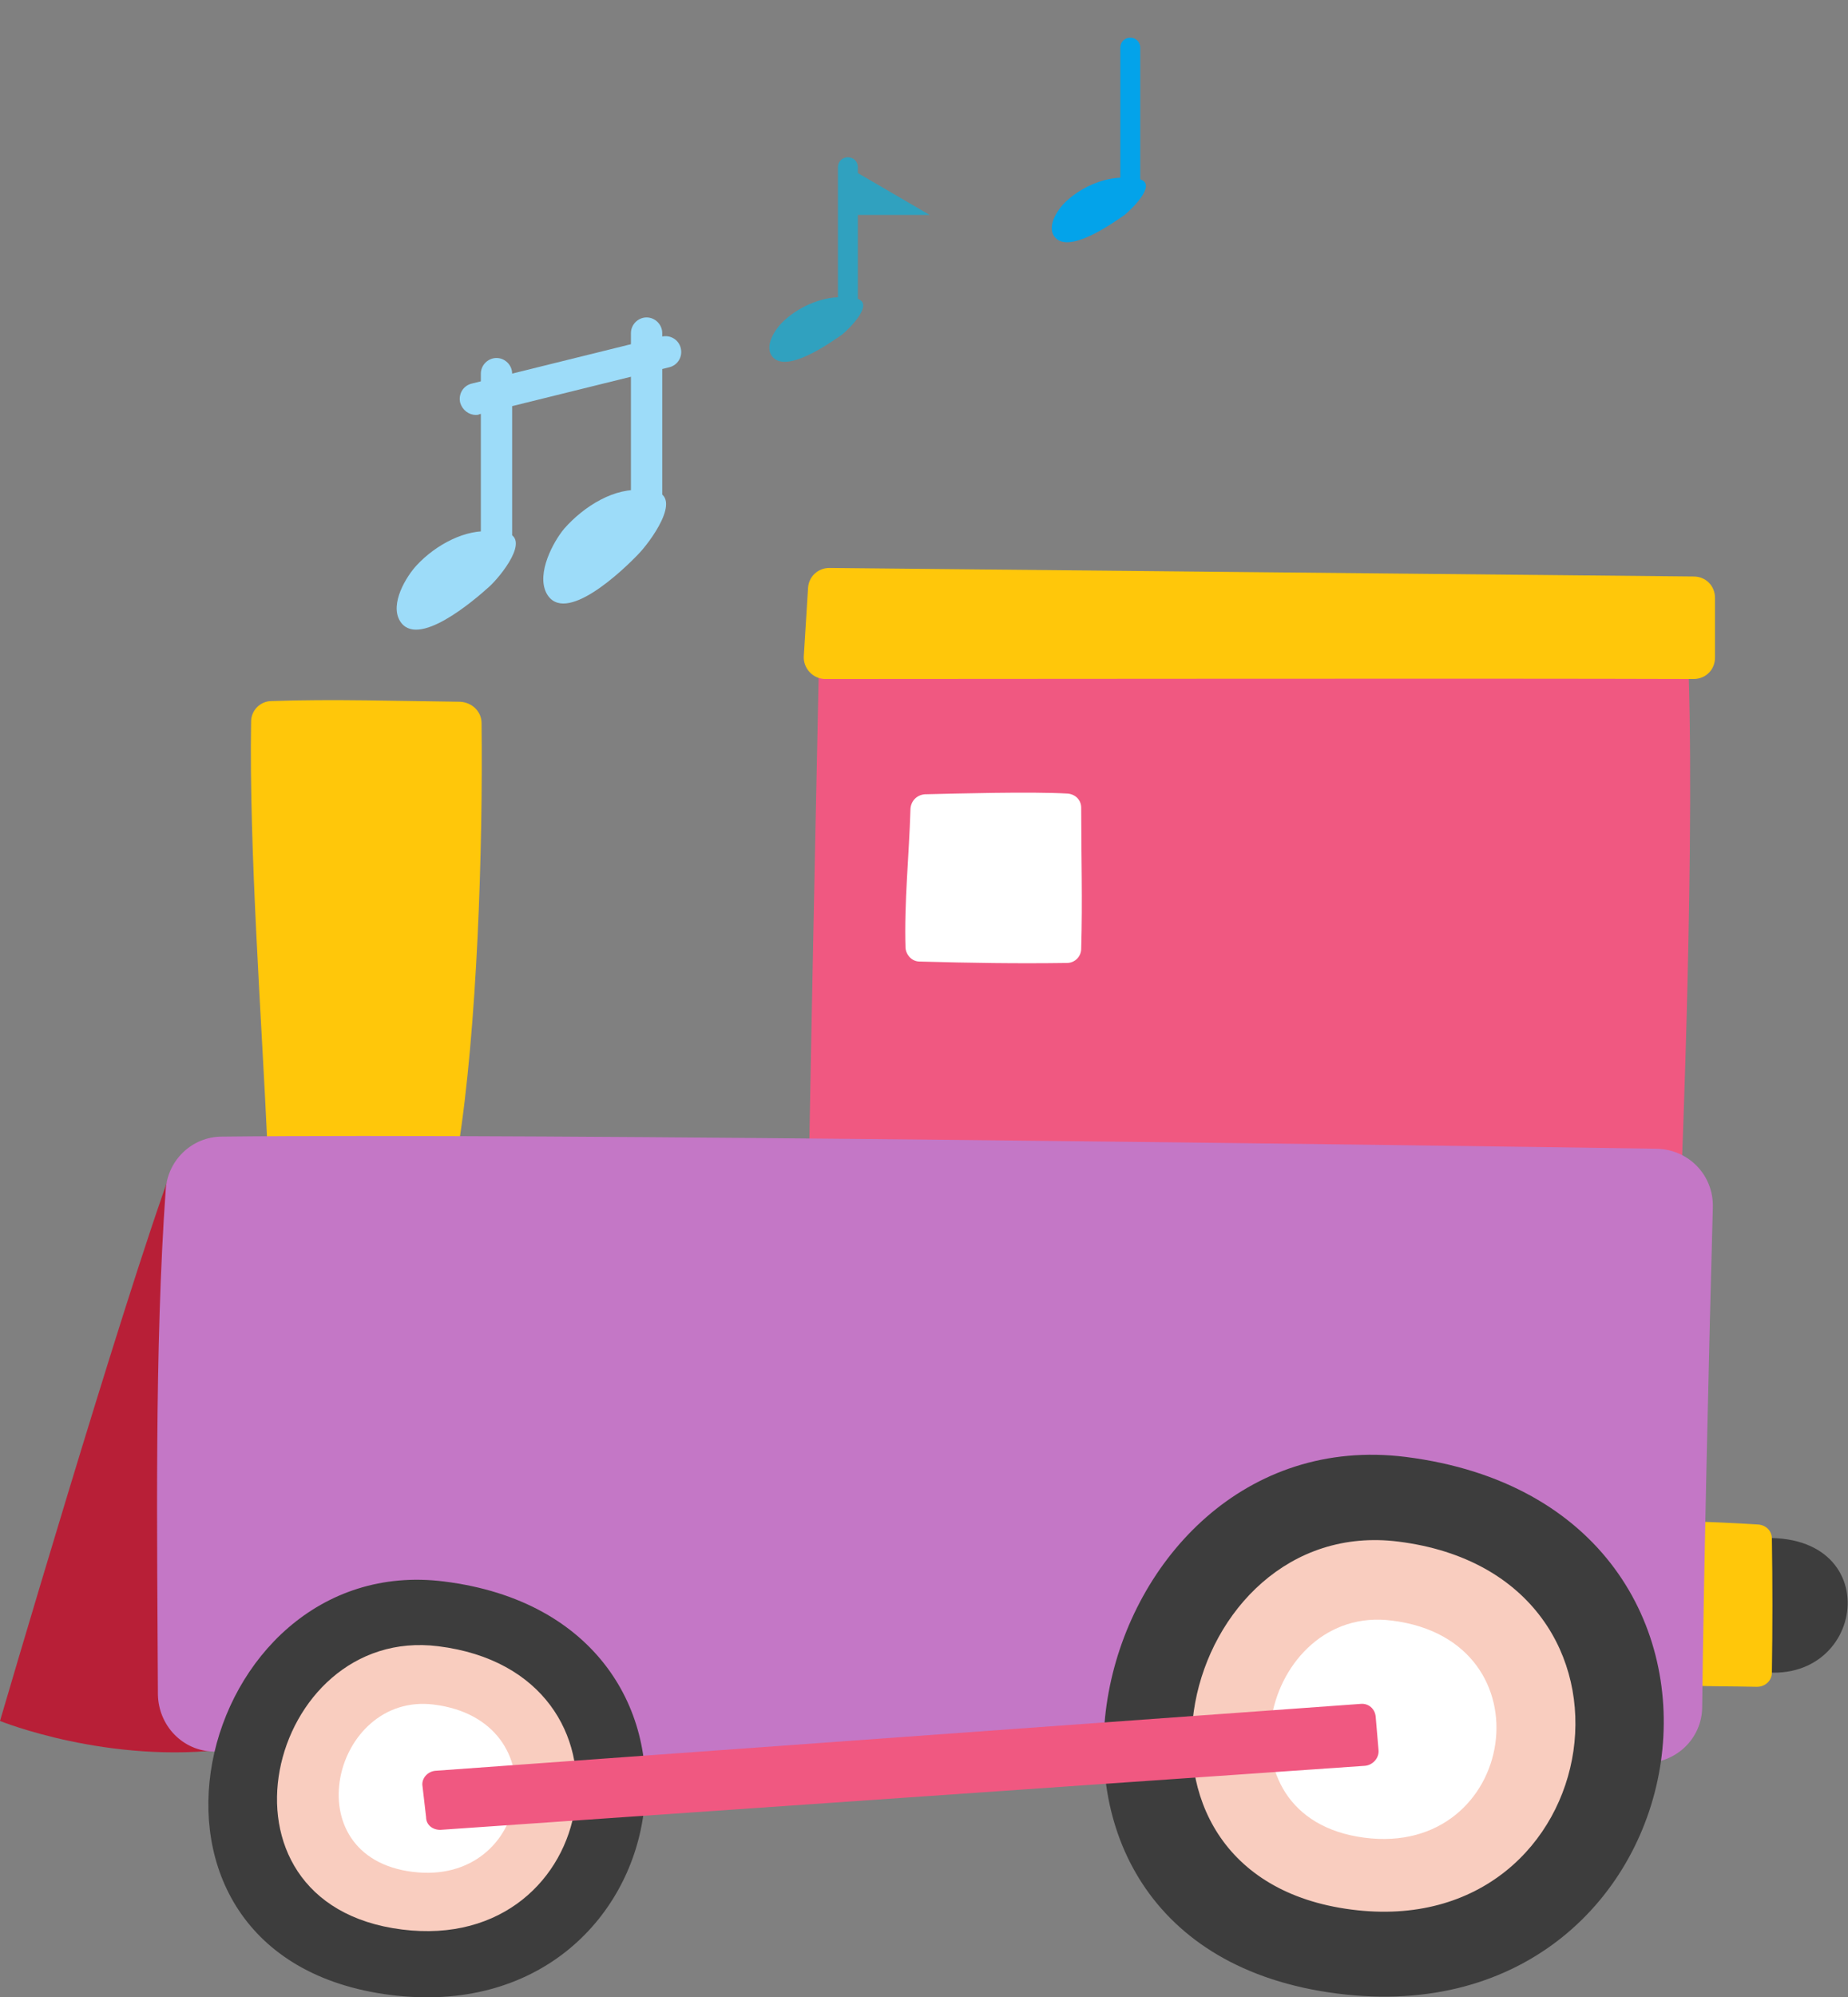 <?xml version="1.0" encoding="utf-8"?>
<!-- Generator: Adobe Illustrator 23.0.0, SVG Export Plug-In . SVG Version: 6.00 Build 0)  -->
<svg version="1.1" id="레이어_1" xmlns="http://www.w3.org/2000/svg" xmlns:xlink="http://www.w3.org/1999/xlink" x="0px"
	 y="0px" width="259.8px" height="280.6px" viewBox="0 0 259.8 280.6" style="enable-background:new 0 0 259.8 280.6;"
	 xml:space="preserve">
<rect x="0" y="0" width="259.8" height="280.6" fill="#808080" stroke="none"/>
<g>
	<g id="_x36_">
	</g>
	<g id="_x35_">
	</g>
	<g id="_x34_">
	</g>
	<g id="_x33_">
	</g>
	<g id="_x31_">
		<path style="fill:#3D3D3D;" d="M246.5,216.2c19.3-1.9,16,21.8-0.1,18.5C245.5,230.1,245.5,220.7,246.5,216.2z"/>
		<path style="fill:#FFC70A;" d="M236.6,213.7c2.8,0.1,7.6,0.3,10.6,0.5c1.1,0.1,1.9,0.9,1.9,2c0.1,6.2,0.1,12.5,0,18.8
			c0,1.1-0.9,2-2.1,2c-3.7-0.1-7.6,0-11.1-0.3c-1-0.1-1.8-1-1.8-2c-0.1-6.1,0.8-12.8,0.4-18.8C234.4,214.6,235.4,213.6,236.6,213.7z
			"/>
		<path style="fill:#F05881;" d="M236.3,167.1c0,0,2.2-51.5,0.9-77.4c-22.7-0.2-122,0-122,0s-1.2,56.5-1.5,75.7L236.3,167.1z"/>
		<path style="fill:#FFFFFF;" d="M130,111.6c4.3-0.1,15-0.4,20.1-0.1c1.1,0.1,1.9,0.9,1.9,2c0,7,0.2,12.8,0,19.8c0,1.1-0.9,2-2,2
			c-7,0.1-13.6,0-20.7-0.2c-1.1,0-1.9-0.9-2-1.9c-0.2-6.4,0.5-12.9,0.7-19.6C128.1,112.5,128.9,111.7,130,111.6z"/>
		<path style="fill:#FFC70A;" d="M67.7,101.6c0.2,17.4-0.6,42.9-3.3,59.8c-0.2,1.4-1.4,2.5-2.9,2.5c-6.9,0.2-14,0.2-21,0
			c-1.6,0-2.8-1.3-2.9-2.9c-0.8-17.6-2.6-41.7-2.3-59.6c0-1.6,1.3-2.9,2.9-2.9c8.6-0.3,17.8,0,26.5,0.1
			C66.4,98.7,67.7,100,67.7,101.6z"/>
		<path style="fill:#B81F37;" d="M24.2,164.1c-7,19-24.2,77.7-24.2,77.7s15.3,6.2,32.4,3.9C34,218.9,24.2,190.8,24.2,164.1z"/>
		<path style="fill:#C477C6;" d="M231.3,247.7C196.9,247.6,64,247,30,246.1c-4.3-0.1-7.7-3.6-7.8-8c-0.1-22.1-0.5-48.6,1.1-71
			c0.3-4.1,3.7-7.4,7.9-7.4c43.3-0.5,168.6,1.2,201.7,1.7c4.5,0.1,8,3.7,7.9,8.2c-0.5,17.8-1.3,52.1-1.5,70.2
			C239.3,244.2,235.7,247.7,231.3,247.7z"/>
		<path style="fill:#3D3D3D;" d="M62.4,222.2c43.4,5.4,33.8,63.3-7.5,58.1C13.2,275,27.3,217.8,62.4,222.2z"/>
		<path style="fill:#F9CDBF;" d="M61.6,231.3c29.8,3.7,23.2,43.4-5.1,39.8C27.9,267.5,37.6,228.3,61.6,231.3z"/>
		<path style="fill:#FFFFFF;" d="M61,239.5c17.6,2.2,13.7,25.6-3,23.5C41.1,260.9,46.8,237.7,61,239.5z"/>
		<path style="fill:#3D3D3D;" d="M197.6,204.7c55.6,7,43.3,82.2-9.6,75.4C134.5,273.3,152.6,199.1,197.6,204.7z"/>
		<path style="fill:#F9CDBF;" d="M196.6,216.6c38.1,4.8,29.7,56.4-6.6,51.7C153.4,263.6,165.8,212.7,196.6,216.6z"/>
		<path style="fill:#FFFFFF;" d="M195.7,227.7c22.5,2.8,17.5,33.3-3.9,30.5C170.2,255.4,177.5,225.3,195.7,227.7z"/>
		<path style="fill:#F05881;" d="M61.9,257.1l130-9c1.1-0.1,2-1.1,1.9-2.2l-0.4-4.7c-0.1-1.1-1-1.9-2.1-1.8l-130.1,9.4
			c-1.1,0.1-2,1.1-1.8,2.2l0.5,4.3C59.9,256.4,60.8,257.1,61.9,257.1z"/>
		<path style="fill:#FFC70A;" d="M241.1,84v8.4c0,1.7-1.3,3-3,3c-30-0.1-92.7,0-122.1,0c-1.7,0-3.1-1.5-3-3.2l0.6-9.6
			c0.1-1.6,1.4-2.8,3-2.8L238.1,81C239.8,81,241.1,82.3,241.1,84z"/>
	</g>
	<g>
		<g>
			<path style="fill:#03A3EA;" d="M159.8,25.1c-0.4-0.1-0.8-0.1-1.2-0.1c-3-0.3-6.4,1.2-8.5,3.1c-1.2,1-3,3.5-1.9,5.1
				c1.9,2.7,8.3-1.9,9.9-3C159.2,29.3,163.1,25.5,159.8,25.1z"/>
		</g>
		<path style="fill:#03A3EA;" d="M158.9,28.1c-0.8,0-1.4-0.6-1.4-1.4v-20c0-0.8,0.6-1.4,1.4-1.4s1.4,0.6,1.4,1.4v20
			C160.3,27.4,159.7,28.1,158.9,28.1z"/>
	</g>
	<g>
		<g>
			<path style="fill:#30A1BF;" d="M120.1,41.9c-0.4-0.1-0.8-0.1-1.2-0.1c-3-0.3-6.4,1.2-8.5,3.1c-1.2,1-3,3.5-1.9,5.1
				c1.9,2.7,8.3-1.9,9.9-3C119.5,46.1,123.3,42.3,120.1,41.9z"/>
		</g>
		<path style="fill:#30A1BF;" d="M119.2,44.9c-0.8,0-1.4-0.6-1.4-1.4v-20c0-0.8,0.6-1.4,1.4-1.4s1.4,0.6,1.4,1.4v20
			C120.6,44.2,120,44.9,119.2,44.9z"/>
		<polygon style="fill:#30A1BF;" points="119.2,23.5 130.7,30.2 119.2,30.2 		"/>
	</g>
	<g>
		<g>
			<path style="fill:#9DDCF9;" d="M70.9,74.8c-0.5-0.1-1-0.1-1.6-0.1c-3.8-0.5-8.1,1.9-10.7,4.7c-1.5,1.6-3.8,5.4-2.4,7.8
				c2.4,4.1,10.5-2.9,12.5-4.7C70.2,81.2,75,75.4,70.9,74.8z"/>
		</g>
		<path style="fill:#9DDCF9;" d="M69.8,79.4c-1.2,0-2.2-1-2.2-2.2V52.5c0-1.2,1-2.2,2.2-2.2s2.2,1,2.2,2.2v24.7
			C72,78.4,71,79.4,69.8,79.4z"/>
		<g>
			<path style="fill:#9DDCF9;" d="M92,69c-0.5-0.1-1.1-0.1-1.6-0.1c-3.9-0.5-8.3,2.2-11.1,5.4c-1.5,1.8-3.9,6.2-2.5,9
				c2.5,4.8,10.9-3.3,12.9-5.4C91.2,76.4,96.2,69.8,92,69z"/>
		</g>
		<path style="fill:#9DDCF9;" d="M90.9,73.7c-1.2,0-2.2-1-2.2-2.2V46.8c0-1.2,1-2.2,2.2-2.2s2.2,1,2.2,2.2v24.7
			C93.2,72.7,92.2,73.7,90.9,73.7z"/>
		<path style="fill:#9DDCF9;" d="M66.9,58.3c-1,0-1.9-0.7-2.2-1.7c-0.3-1.2,0.4-2.4,1.6-2.7L93,47.3c1.2-0.3,2.4,0.4,2.7,1.6
			c0.3,1.2-0.4,2.4-1.6,2.7l-26.7,6.6C67.2,58.3,67.1,58.3,66.9,58.3z"/>
	</g>
</g>
<g style="display:none;">
	<path style="display:inline;fill:#9DDCF9;" d="M72.6,81.1c5,11.6,22.6,13.1,30,0.5c9.1-15.3-10.8-30.7-20.2-19
		c17.3-30.3-26.9-41.9-30.9-12.2C50.4,24.8,12.9,33,14.4,58.2c1.3,21.3,22.8,24.7,37.1,14.7l0,0C40.2,85.7,69.6,98.3,72.6,81.1z"/>
	<path style="display:inline;fill:#9DDCF9;" d="M142.5,36.4c18.1-20.2,31.6,19.3,5.1,15.2c23.7,16.9-21.6,34.6-14.3,2.1
		c-5.9,17.6-33,5.7-18.7-10.1c0.6-0.5,0.6-0.5,0,0c-22.9,10-29.2-22.5-5.5-20.9c4.5,0.3,7.4,2.3,7.4,2.3
		C119,4.8,156.9,12.3,142.5,36.4z"/>
	<path style="display:inline;fill:#9DDCF9;" d="M173.6,28.9c-19.3-27.7,11.2-30.4,12.3-12.6c-0.8-31,35.4-11.5,12.8,6
		c12.7-10,27.1,8.1,13.3,14.9C199.1,43.5,181,39.5,173.6,28.9z"/>
	<path style="display:inline;fill:#B81F37;" d="M238.8,10.3c13.8-7.5,14.6,9.4-4.1,14.5C221.5,7.4,233.5-0.1,238.8,10.3z"/>
</g>
</svg>
